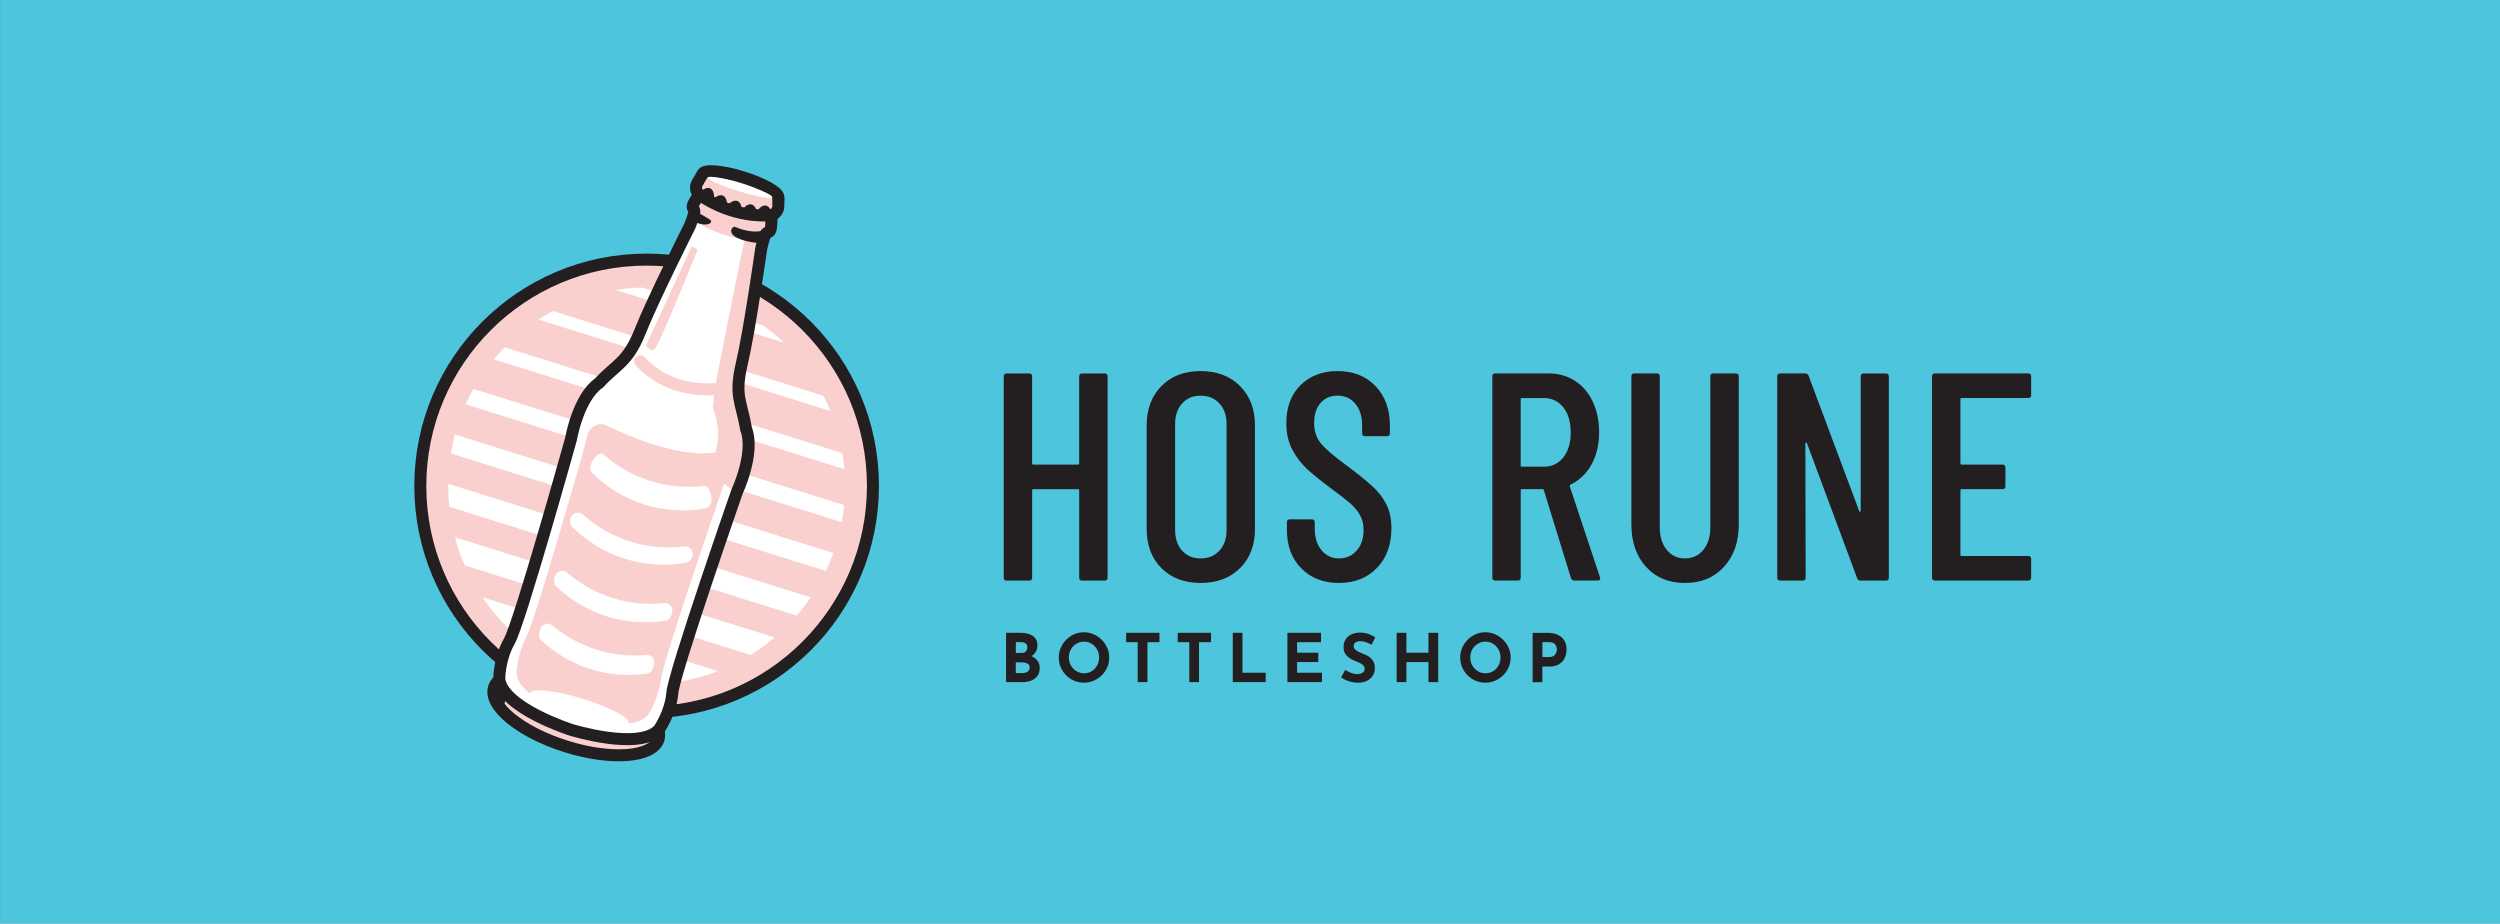 <?xml version="1.0" encoding="utf-8"?>
<!-- Generator: Adobe Illustrator 26.0.2, SVG Export Plug-In . SVG Version: 6.00 Build 0)  -->
<svg version="1.1" id="Layer_1" xmlns="http://www.w3.org/2000/svg" xmlns:xlink="http://www.w3.org/1999/xlink" x="0px" y="0px"
	 viewBox="0 0 1034.61 382.21" style="enable-background:new 0 0 1034.61 382.21;" xml:space="preserve">
<rect x="0" y="0" width="1034.61" height="382.21" fill="#808080" stroke="none"/>
<style type="text/css">
	.st0{fill:#4DC5DC;}
	.st1{fill:#231F20;}
	.st2{fill:#FAD0CF;stroke:#231F20;stroke-width:4.967;stroke-miterlimit:10;}
	.st3{clip-path:url(#SVGID_00000038387422067651271550000015051839470007661743_);}
	.st4{fill:#FFFFFF;}
	.st5{fill:#FAD0CF;}
	.st6{fill:none;stroke:#FAD0CF;stroke-width:4.967;stroke-linecap:round;stroke-miterlimit:10;}
	.st7{fill:none;stroke:#231F20;stroke-width:4.967;stroke-miterlimit:10;}
</style>
<rect x="0.05" y="0" class="st0" width="1034.56" height="382.21"/>
<g>
	<path class="st1" d="M447.84,154.55h9.31c0.82,0,1.22,0.41,1.22,1.23v83.28c0,0.82-0.41,1.22-1.22,1.22h-9.31
		c-0.82,0-1.22-0.4-1.22-1.22v-36.13c0-0.32-0.17-0.49-0.49-0.49h-18.49c-0.32,0-0.49,0.17-0.49,0.49v36.13
		c0,0.82-0.41,1.22-1.22,1.22h-9.32c-0.82,0-1.22-0.4-1.22-1.22v-83.28c0-0.82,0.4-1.23,1.22-1.23h9.31c0.82,0,1.22,0.41,1.22,1.23
		v36c0,0.32,0.17,0.49,0.49,0.49h18.49c0.32,0,0.49-0.17,0.49-0.49v-36C446.62,154.96,447.02,154.55,447.84,154.55z"/>
	<path class="st1" d="M480.66,235.13c-4.08-4.08-6.12-9.51-6.12-16.28v-42.74c0-6.78,2.04-12.22,6.12-16.35
		c4.08-4.13,9.47-6.19,16.16-6.19c6.78,0,12.22,2.06,16.35,6.19c4.13,4.13,6.19,9.57,6.19,16.35v42.74c0,6.78-2.06,12.2-6.19,16.28
		c-4.13,4.08-9.57,6.12-16.35,6.12C490.13,241.26,484.75,239.21,480.66,235.13z M504.67,227.85c1.96-2.16,2.94-5,2.94-8.51V175.5
		c0-3.51-0.98-6.35-2.94-8.51c-1.96-2.16-4.57-3.24-7.84-3.24c-3.19,0-5.74,1.08-7.65,3.24c-1.92,2.17-2.87,5-2.87,8.51v43.84
		c0,3.51,0.96,6.35,2.87,8.51c1.91,2.17,4.47,3.24,7.65,3.24C500.09,231.09,502.71,230.01,504.67,227.85z"/>
	<path class="st1" d="M538.52,235.2c-3.96-4.04-5.94-9.33-5.94-15.86v-3.19c0-0.82,0.4-1.23,1.23-1.23h9.06
		c0.82,0,1.23,0.41,1.23,1.23v2.57c0,3.76,0.94,6.76,2.82,9c1.88,2.25,4.28,3.37,7.23,3.37c2.94,0,5.37-1.08,7.29-3.24
		c1.91-2.16,2.87-5,2.87-8.51c0-2.37-0.51-4.45-1.53-6.24c-1.02-1.79-2.37-3.41-4.04-4.84c-1.68-1.43-4.38-3.53-8.14-6.31
		c-4.16-3.1-7.43-5.76-9.8-7.96c-2.37-2.2-4.37-4.85-6.01-7.96c-1.63-3.1-2.45-6.73-2.45-10.9c0-6.61,1.96-11.86,5.88-15.74
		c3.91-3.88,9.03-5.82,15.31-5.82c6.53,0,11.78,2.08,15.74,6.24c3.96,4.16,5.94,9.63,5.94,16.41v3.06c0,0.82-0.41,1.23-1.22,1.23
		h-9.06c-0.82,0-1.23-0.4-1.23-1.23v-3.31c0-3.67-0.94-6.63-2.82-8.88c-1.88-2.25-4.33-3.37-7.35-3.37c-2.86,0-5.19,1-6.98,3
		c-1.8,2-2.7,4.8-2.7,8.39c0,3.27,0.89,6.02,2.7,8.27c1.79,2.25,5.27,5.25,10.41,9c4.9,3.67,8.59,6.65,11.08,8.94
		c2.49,2.28,4.41,4.8,5.76,7.53c1.34,2.74,2.02,5.98,2.02,9.74c0,6.86-2,12.35-6.01,16.47c-4,4.13-9.23,6.19-15.68,6.19
		C547.69,241.26,542.48,239.24,538.52,235.2z"/>
	<path class="st1" d="M650.15,239.29l-11.26-36.5c-0.08-0.25-0.25-0.37-0.49-0.37h-8.57c-0.32,0-0.49,0.17-0.49,0.49v36.13
		c0,0.82-0.41,1.22-1.22,1.22h-9.31c-0.82,0-1.22-0.4-1.22-1.22v-83.28c0-0.82,0.4-1.23,1.22-1.23h21.92
		c4.16,0,7.84,1.02,11.02,3.06c3.19,2.05,5.65,4.92,7.4,8.63s2.63,7.94,2.63,12.67c0,5.14-1.06,9.62-3.19,13.41
		c-2.13,3.79-5.02,6.55-8.69,8.27c-0.25,0.25-0.32,0.49-0.25,0.74l12.49,37.6l0.12,0.49c0,0.57-0.37,0.86-1.11,0.86h-9.55
		C650.89,240.28,650.4,239.95,650.15,239.29z M629.33,165.21v27.44c0,0.32,0.17,0.49,0.49,0.49h9.06c3.34,0,6.04-1.29,8.09-3.86
		c2.04-2.57,3.06-5.98,3.06-10.22c0-4.41-1.02-7.9-3.06-10.47s-4.73-3.86-8.09-3.86h-9.06C629.5,164.71,629.33,164.88,629.33,165.21
		z"/>
	<path class="st1" d="M681.2,234.58c-4.04-4.45-6.06-10.3-6.06-17.57v-61.24c0-0.82,0.4-1.23,1.22-1.23h9.31
		c0.82,0,1.22,0.41,1.22,1.23v62.45c0,3.84,0.96,6.95,2.87,9.31c1.91,2.37,4.43,3.56,7.53,3.56c3.19,0,5.74-1.19,7.65-3.56
		c1.91-2.37,2.87-5.47,2.87-9.31v-62.45c0-0.82,0.4-1.23,1.23-1.23h9.31c0.82,0,1.23,0.41,1.23,1.23v61.24
		c0,7.27-2.05,13.13-6.12,17.57c-4.08,4.45-9.47,6.68-16.16,6.68C690.61,241.26,685.24,239.04,681.2,234.58z"/>
	<path class="st1" d="M771.27,154.55h9.18c0.82,0,1.23,0.41,1.23,1.23v83.28c0,0.82-0.41,1.22-1.23,1.22h-10.54
		c-0.66,0-1.11-0.32-1.34-0.98l-20.81-55.97c-0.08-0.17-0.2-0.22-0.37-0.18c-0.17,0.04-0.25,0.15-0.25,0.3l0.12,55.6
		c0,0.82-0.41,1.22-1.22,1.22h-9.31c-0.82,0-1.22-0.4-1.22-1.22v-83.28c0-0.82,0.4-1.23,1.22-1.23h10.41c0.65,0,1.11,0.32,1.34,0.98
		l20.94,55.97c0.08,0.25,0.2,0.35,0.37,0.3s0.25-0.18,0.25-0.43v-55.6C770.05,154.96,770.46,154.55,771.27,154.55z"/>
	<path class="st1" d="M839.36,164.71H811.8c-0.32,0-0.49,0.17-0.49,0.49v26.57c0,0.32,0.17,0.49,0.49,0.49h16.9
		c0.82,0,1.23,0.41,1.23,1.22v7.72c0,0.82-0.41,1.22-1.23,1.22h-16.9c-0.32,0-0.49,0.17-0.49,0.49v26.7c0,0.32,0.17,0.49,0.49,0.49
		h27.56c0.82,0,1.22,0.41,1.22,1.23v7.72c0,0.82-0.41,1.22-1.22,1.22h-38.58c-0.82,0-1.23-0.4-1.23-1.22v-83.28
		c0-0.82,0.4-1.23,1.23-1.23h38.58c0.82,0,1.22,0.41,1.22,1.23v7.72C840.58,164.31,840.18,164.71,839.36,164.71z"/>
</g>
<g>
	<path class="st1" d="M422.36,261.88c2.13,0,3.81,0.43,5.08,1.29c1.25,0.86,1.89,2.14,1.89,3.84c0,1.25-0.31,2.3-0.93,3.14
		c-0.62,0.84-1.47,1.47-2.53,1.89c-1.06,0.41-2.28,0.63-3.65,0.63l-0.64-2.16c1.68,0,3.18,0.23,4.47,0.69
		c1.31,0.46,2.34,1.12,3.09,1.98c0.76,0.86,1.14,1.89,1.14,3.09c0,1.11-0.2,2.05-0.59,2.82c-0.4,0.77-0.93,1.39-1.61,1.86
		c-0.67,0.47-1.44,0.82-2.29,1.03c-0.85,0.21-1.73,0.31-2.64,0.31h-6.79v-20.41h5.99L422.36,261.88L422.36,261.88z M422.83,270.22
		c0.79,0,1.39-0.23,1.76-0.73c0.38-0.48,0.57-1.03,0.57-1.63c0-0.7-0.23-1.23-0.7-1.58c-0.47-0.35-1.11-0.53-1.9-0.53h-2.16v4.46
		H422.83z M422.97,278.54c0.59,0,1.13-0.08,1.61-0.23c0.48-0.16,0.86-0.4,1.14-0.75c0.28-0.35,0.41-0.77,0.41-1.29
		c0-0.59-0.17-1.04-0.5-1.34c-0.34-0.3-0.76-0.51-1.29-0.64c-0.53-0.12-1.07-0.18-1.66-0.18h-2.3v4.44L422.97,278.54L422.97,278.54z
		"/>
	<path class="st1" d="M438.17,272.11c0-1.41,0.27-2.74,0.81-3.99c0.54-1.25,1.28-2.37,2.24-3.34c0.95-0.97,2.06-1.73,3.31-2.29
		c1.25-0.56,2.61-0.83,4.05-0.83c1.42,0,2.76,0.28,4.03,0.83c1.25,0.56,2.37,1.32,3.34,2.29s1.73,2.08,2.27,3.34
		c0.55,1.25,0.82,2.58,0.82,3.99c0,1.44-0.27,2.8-0.82,4.05s-1.31,2.36-2.27,3.31c-0.97,0.95-2.08,1.7-3.34,2.24
		c-1.25,0.54-2.59,0.81-4.03,0.81c-1.44,0-2.8-0.27-4.05-0.81c-1.25-0.54-2.36-1.28-3.31-2.24c-0.95-0.95-1.7-2.06-2.24-3.31
		C438.44,274.9,438.17,273.55,438.17,272.11z M442.33,272.11c0,0.91,0.16,1.76,0.48,2.54c0.32,0.78,0.77,1.48,1.35,2.08
		c0.58,0.6,1.25,1.06,2.02,1.4c0.77,0.34,1.6,0.5,2.51,0.5c0.87,0,1.68-0.17,2.43-0.5c0.75-0.34,1.4-0.79,1.96-1.4
		s0.98-1.3,1.31-2.08c0.31-0.78,0.47-1.63,0.47-2.54c0-0.93-0.16-1.79-0.48-2.58c-0.32-0.79-0.77-1.49-1.33-2.09
		c-0.56-0.6-1.23-1.06-1.98-1.4c-0.76-0.34-1.58-0.5-2.47-0.5c-0.88,0-1.71,0.17-2.47,0.5c-0.76,0.34-1.42,0.81-2,1.4
		c-0.57,0.6-1.02,1.3-1.33,2.09C442.48,270.32,442.33,271.18,442.33,272.11z"/>
	<path class="st1" d="M466.07,261.88h13.76v3.88h-4.97v16.53h-4.03v-16.53h-4.78v-3.88H466.07z"/>
	<path class="st1" d="M487.42,261.88h13.76v3.88h-4.97v16.53h-4.03v-16.53h-4.78v-3.88H487.42z"/>
	<path class="st1" d="M510.16,261.88h4.03v16.53h9.6v3.88h-13.61v-20.41H510.16z"/>
	<path class="st1" d="M532.78,261.88h13.92v3.88h-9.9v4.35h8.77v3.88h-8.77v4.41h10.29v3.88h-14.31v-20.4L532.78,261.88
		L532.78,261.88z"/>
	<path class="st1" d="M567.64,266.81c-0.77-0.43-1.57-0.77-2.37-1.05c-0.81-0.28-1.55-0.41-2.26-0.41c-0.87,0-1.55,0.18-2.05,0.53
		c-0.5,0.35-0.75,0.88-0.75,1.58c0,0.48,0.19,0.91,0.57,1.29c0.38,0.38,0.87,0.72,1.47,1.01c0.6,0.29,1.22,0.56,1.87,0.81
		c0.59,0.22,1.17,0.48,1.76,0.79c0.58,0.3,1.11,0.68,1.57,1.14c0.46,0.45,0.83,1.02,1.11,1.69c0.28,0.67,0.41,1.5,0.41,2.48
		c0,1.04-0.27,2-0.81,2.89c-0.54,0.88-1.32,1.6-2.36,2.15c-1.04,0.55-2.32,0.82-3.83,0.82c-0.77,0-1.57-0.08-2.37-0.23
		c-0.81-0.16-1.6-0.4-2.37-0.73c-0.77-0.32-1.52-0.74-2.25-1.23l1.78-3.13c0.48,0.35,1.01,0.66,1.57,0.93
		c0.56,0.27,1.13,0.48,1.7,0.63c0.57,0.15,1.1,0.22,1.58,0.22c0.48,0,0.96-0.07,1.45-0.21c0.49-0.13,0.89-0.37,1.22-0.7
		c0.32-0.34,0.48-0.79,0.48-1.39c0-0.4-0.13-0.77-0.4-1.11c-0.27-0.34-0.63-0.64-1.08-0.92c-0.46-0.28-0.95-0.51-1.49-0.72
		c-0.63-0.23-1.28-0.51-1.95-0.83s-1.29-0.69-1.87-1.15c-0.58-0.46-1.05-1.02-1.41-1.69s-0.54-1.5-0.54-2.48
		c0-1.19,0.27-2.21,0.79-3.08c0.53-0.87,1.28-1.55,2.24-2.07c0.96-0.5,2.07-0.79,3.33-0.85c1.64,0,2.99,0.19,4,0.58
		c1.03,0.39,1.95,0.85,2.76,1.39L567.64,266.81z"/>
	<path class="st1" d="M595.19,261.88v20.41h-4.03V274h-9.13v8.29h-4.03v-20.41h4.03v8.23h9.13v-8.23H595.19z"/>
	<path class="st1" d="M604.3,272.11c0-1.41,0.27-2.74,0.81-3.99c0.54-1.25,1.28-2.37,2.24-3.34c0.95-0.97,2.06-1.73,3.31-2.29
		c1.25-0.56,2.61-0.83,4.05-0.83c1.42,0,2.76,0.28,4.03,0.83c1.25,0.56,2.37,1.32,3.34,2.29c0.97,0.97,1.73,2.08,2.27,3.34
		c0.55,1.25,0.82,2.58,0.82,3.99c0,1.44-0.27,2.8-0.82,4.05c-0.55,1.25-1.31,2.36-2.27,3.31c-0.97,0.95-2.08,1.7-3.34,2.24
		c-1.25,0.54-2.59,0.81-4.03,0.81c-1.44,0-2.8-0.27-4.05-0.81c-1.25-0.54-2.36-1.28-3.31-2.24c-0.95-0.95-1.7-2.06-2.24-3.31
		C604.57,274.9,604.3,273.55,604.3,272.11z M608.46,272.11c0,0.91,0.16,1.76,0.48,2.54c0.32,0.78,0.77,1.48,1.35,2.08
		c0.58,0.6,1.25,1.06,2.02,1.4c0.77,0.34,1.6,0.5,2.51,0.5c0.87,0,1.68-0.17,2.43-0.5s1.4-0.79,1.96-1.4
		c0.56-0.6,0.98-1.3,1.31-2.08c0.31-0.78,0.47-1.63,0.47-2.54c0-0.93-0.16-1.79-0.48-2.58c-0.32-0.79-0.77-1.49-1.33-2.09
		c-0.56-0.6-1.23-1.06-1.98-1.4c-0.76-0.34-1.58-0.5-2.47-0.5c-0.88,0-1.71,0.17-2.47,0.5c-0.76,0.34-1.42,0.81-2,1.4
		c-0.57,0.6-1.02,1.3-1.33,2.09C608.62,270.32,608.46,271.18,608.46,272.11z"/>
	<path class="st1" d="M640.47,261.88c1.68,0,3.11,0.28,4.27,0.85c1.16,0.56,2.05,1.36,2.66,2.38c0.62,1.03,0.92,2.24,0.92,3.65
		c0,0.83-0.12,1.67-0.37,2.51s-0.65,1.6-1.2,2.29c-0.55,0.68-1.28,1.23-2.19,1.66c-0.92,0.41-2.04,0.63-3.37,0.63h-2.89v6.46h-4.03
		v-20.41h6.19V261.88L640.47,261.88z M641.17,271.91c0.62,0,1.12-0.1,1.52-0.31c0.4-0.21,0.73-0.48,0.96-0.81
		c0.23-0.32,0.4-0.66,0.5-1.02c0.1-0.35,0.16-0.66,0.16-0.92c0-0.2-0.03-0.48-0.1-0.82c-0.07-0.35-0.2-0.69-0.4-1.04
		c-0.2-0.35-0.51-0.65-0.93-0.88s-0.97-0.36-1.68-0.36h-2.89v6.15L641.17,271.91L641.17,271.91z"/>
</g>
<g>
	<circle class="st2" cx="267.6" cy="201.1" r="93.66"/>
	<g>
		<g>
			<g>
				<defs>
					<circle id="SVGID_1_" cx="267.6" cy="201.1" r="82.11"/>
				</defs>
				<clipPath id="SVGID_00000151528129710735393920000016186576846072355211_">
					<use xlink:href="#SVGID_1_"  style="overflow:visible;"/>
				</clipPath>
				<g style="clip-path:url(#SVGID_00000151528129710735393920000016186576846072355211_);">
					<g>
						
							<rect x="293.74" y="32.17" transform="matrix(0.299 -0.954 0.954 0.299 82.863 373.853)" class="st4" width="4.2" height="196.75"/>
					</g>
					<g>
						
							<rect x="287.06" y="51.99" transform="matrix(0.299 -0.954 0.954 0.299 59.597 381.834)" class="st4" width="5.15" height="196.75"/>
					</g>
					<g>
						
							<rect x="280.38" y="71.8" transform="matrix(0.299 -0.954 0.954 0.299 36.343 389.811)" class="st4" width="6.1" height="196.75"/>
					</g>
					<g>
						
							<rect x="273.7" y="91.63" transform="matrix(0.299 -0.954 0.954 0.299 13.063 397.782)" class="st4" width="7.04" height="196.75"/>
					</g>
					<g>
						
							<rect x="267.03" y="111.43" transform="matrix(0.299 -0.954 0.954 0.299 -10.183 405.756)" class="st4" width="7.99" height="196.75"/>
					</g>
					<g>
						
							<rect x="260.35" y="131.26" transform="matrix(0.299 -0.954 0.954 0.299 -33.449 413.737)" class="st4" width="8.94" height="196.75"/>
					</g>
					<g>
						
							<rect x="253.67" y="151.07" transform="matrix(0.299 -0.954 0.954 0.299 -56.706 421.706)" class="st4" width="9.89" height="196.75"/>
					</g>
					<g>
						
							<rect x="246.98" y="170.89" transform="matrix(0.299 -0.954 0.954 0.299 -79.975 429.676)" class="st4" width="10.84" height="196.75"/>
					</g>
				</g>
			</g>
		</g>
	</g>
	<g>
		<path class="st2" d="M272.55,305.83c-2.23,7.61-19.4,9.01-38.34,3.06s-32.24-16.91-29.73-24.44c2.49-7.46,19.61-8.72,38.27-2.86
			C261.4,287.45,274.75,298.28,272.55,305.83z"/>
		<path class="st4" d="M308.78,177.55c-2.04-11.7-4.96-13.57-1.75-27.24c3.21-13.66,7.99-47.39,7.99-47.39s1.08-5.05,1.94-6.18
			c0.85-1.13,1.96,0.11,2.2-3.37c0.23-3.48,0.45-8.49,0.45-8.49s0.72-1.17,1.94-1.42s0.67-2.83-1.71-4.34s-12.16-4.64-12.16-4.64
			s-9.82-3.02-12.63-3.14s-4.73,1.68-3.88,2.59c0.86,0.9,0.78,2.28,0.78,2.28s-2.68,4.23-4.47,7.22s-0.18,2.61-0.12,4.02
			c0.06,1.41-1.94,6.18-1.94,6.18s-15.31,30.41-20.48,43.46c-5.16,13.05-10.13,13.82-16.97,21.35
			c-8.74,6.02-11.68,23.31-11.68,23.31s-21.23,76.08-25.52,83.62c-4.29,7.54-4.14,15.76-4.14,15.76
			c1.57,11.92,29.71,20.9,29.71,20.9s28.26,8.78,36.34-0.1c0,0,4.82-6.66,5.59-15.3c0.78-8.64,26.78-83.25,26.78-83.25
			S312.52,187.5,308.78,177.55z"/>
		<path class="st5" d="M310.19,88.63c0,0-0.69,6.24-1.83,9.93c-1.14,3.7-12.65,62.43-12.65,62.43s-2.74,31.01-4.93,34.65
			c-2.2,3.66,10.86,4.07,10.86,4.07s5.47-32.05,4.24-34.9c-1.22-2.84,9.28-68.69,9.28-68.69l2.96-1.47l0.74-5.49L310.19,88.63z"/>
		<path class="st5" d="M300.77,196.98c-0.9-0.31-1.69-2.99-2.59-3.29c-11.23-3.77-24.09-1.43-35.29-5.37
			c-5.67-1.99-9.27,2.09-14.86-0.17c-0.99-0.4-4.04-6.94-5.05-7.35c-0.27,1.14-0.4,1.82-0.4,1.82s-20.82,73.44-24.71,80.79
			c-3.89,7.35-4.09,15.17-4.09,15.17c0.84,11.28,24.8,16.34,24.8,16.34s22.54,9.59,29.67,0.81c0,0,4.3-6.53,5.3-14.79
			C274.56,272.83,299.95,199.38,300.77,196.98z"/>
		<path class="st5" d="M293.5,195.31c0,0,2.65-6.09,0.99-9.21c-1.66-3.11-1.72-5.07-0.36-7.09c1.35-2.02,4.64-2.73,4.22-7.24
			c-0.42-4.49-0.09-8.37,0.65-9.85c0.73-1.48,4.49-2.01,5.67,0.06c1.18,2.08,7.33,18.39,4.86,26.38
			c-2.49,8.06-5.63,15.09-5.63,15.09L293.5,195.31z"/>
		<path class="st5" d="M316.96,96.75c0,0-25.99-5.43-28.77-7.6c-2.77-2.16,3.02-13.5,4.74-14.57s26.73,8.19,26.73,8.19
			S320.74,93.28,316.96,96.75z"/>
		<path class="st6" d="M299.73,160.43c0,0-20.09,4.79-34.8-10.91"/>
		<path class="st6" d="M316.96,96.75c0,0-11.81,2.55-28.77-7.6"/>
		<g>
			<g>
				<path class="st4" d="M236.04,214.74c-0.01,0.02-0.01,0.05-0.02,0.07c-0.31,1.21,0.02,2.49,0.88,3.33
					c12.64,12.36,29.5,17.65,46.92,14.74c1.18-0.2,2.18-1.06,2.62-2.23c0.01-0.02,0.02-0.05,0.03-0.07
					c0.87-2.32-0.82-4.71-3.17-4.43c-15.52,1.84-30.43-2.85-42.12-13.23C239.4,211.34,236.65,212.33,236.04,214.74z"/>
				<path class="st4" d="M229.64,238.66c-0.08,0.29-0.15,0.57-0.23,0.86c-0.31,1.18,0.03,2.45,0.9,3.27
					c12.25,11.5,28.26,16.53,44.87,14.12c1.18-0.17,2.18-1.02,2.6-2.17c0.1-0.28,0.21-0.56,0.31-0.84c0.82-2.22-0.83-4.5-3.11-4.27
					c-14.83,1.48-29.02-2.99-40.35-12.69C232.88,235.44,230.23,236.37,229.64,238.66z"/>
				<path class="st4" d="M224.12,265.17c11.93,10.88,27.36,15.74,43.36,13.66c1.21-0.16,2.24-1,2.63-2.17
					c0.17-0.5,0.34-1.01,0.51-1.51c0.73-2.12-0.88-4.28-3.08-4.09c-14.31,1.24-28.02-3.08-39.05-12.29
					c-1.7-1.42-4.24-0.57-4.86,1.59c-0.15,0.51-0.29,1.02-0.44,1.52C222.85,263.07,223.22,264.35,224.12,265.17z"/>
			</g>
		</g>
		<path class="st7" d="M308.78,177.55c-2.04-11.7-4.96-13.57-1.75-27.24c3.21-13.66,7.99-47.39,7.99-47.39s1.08-5.05,1.94-6.18
			c0.85-1.13,1.96,0.11,2.2-3.37c0.23-3.48,0.45-8.49,0.45-8.49s0.72-1.17,1.94-1.42s0.67-2.83-1.71-4.34s-12.16-4.64-12.16-4.64
			s-9.82-3.02-12.63-3.14s-4.73,1.68-3.88,2.59c0.86,0.9,0.78,2.28,0.78,2.28s-2.68,4.23-4.47,7.22s-0.18,2.61-0.12,4.02
			c0.06,1.41-1.94,6.18-1.94,6.18s-15.31,30.41-20.48,43.46c-5.16,13.05-10.13,13.82-16.97,21.35
			c-8.74,6.02-11.68,23.31-11.68,23.31s-21.23,76.08-25.52,83.62c-4.29,7.54-4.14,15.76-4.14,15.76
			c1.57,11.92,29.71,20.9,29.71,20.9s28.26,8.78,36.34-0.1c0,0,4.82-6.66,5.59-15.3c0.78-8.64,26.78-83.25,26.78-83.25
			S312.52,187.5,308.78,177.55z"/>
		<path class="st5" d="M288.76,103.26c0,0-16.48,41.07-18.13,41.6c-1.64,0.53-3.3-1.81-3.3-1.81l18.93-41.14L288.76,103.26z"/>
		<path class="st4" d="M294.63,167.51c0,0,3.14,7.93,2.53,14.01c-0.62,6.12-3.43,14.35-5.2,10.28c-1.76-4.06-0.93-5.23-0.19-9.27
			C292.5,178.5,291.4,165.48,294.63,167.51z"/>
		<path class="st1" d="M210.1,287.13c-2.41-1.71-4.55-2.93-5.63-2.67c-2.96,0.7-0.6,3.58,0.51,6.77c0.25,0.72,1.59,1.16,2.94,2.5
			C208.62,291.52,209.36,289.32,210.1,287.13z"/>
		<path class="st5" d="M241.19,187.56l1.97-7.59c0.91-3.51,4.63-5.42,7.67-3.95c10.46,5.06,32.64,14.4,47.27,10.79l-10.66,23.24
			L241.19,187.56z"/>
		<path class="st4" d="M244.39,192.6c-0.01,0.02-0.01,0.05-0.02,0.07c-0.3,1.18,0.03,2.44,0.88,3.25
			c12.52,12.11,29.17,17.34,46.35,14.56c1.16-0.19,2.15-1.03,2.57-2.17c0.01-0.02,0.02-0.05,0.03-0.07c0.85-2.27-0.6-7.39-2.92-7.13
			c-15.29,1.73-29.99-2.89-41.55-13.05C247.98,186.53,244.98,190.25,244.39,192.6z"/>
		<g>
			<path class="st2" d="M322.09,81.82c0.59-1.96-5.94-5.74-14.57-8.44c-8.64-2.71-16.15-3.33-16.78-1.38l-2.16,3.69
				c-1.01,1.72-0.56,3.92,1.02,5.01c4.72,3.26,15.22,9.11,28.96,8.43c1.97-0.1,3.56-1.81,3.55-3.86L322.09,81.82z"/>
		</g>
		
			<ellipse transform="matrix(0.293 -0.956 0.956 0.293 142.462 347.646)" class="st4" cx="306.28" cy="77.5" rx="1.67" ry="13.9"/>
		<g>
			<path class="st1" d="M290.28,79.06c0,0,2.6-2.5,4.33-0.57c1.73,1.94,0.42,5.45,0.42,5.45S290.12,80.35,290.28,79.06z"/>
			<path class="st1" d="M295.6,82.08c0,0,2.6-2.5,4.33-0.57c1.73,1.94,0.42,5.45,0.42,5.45S295.45,83.38,295.6,82.08z"/>
			<path class="st1" d="M319.31,88.01c0,0-0.75-3.53-3.27-2.9s-3.4,4.28-3.4,4.28S318.71,89.17,319.31,88.01z"/>
			<path class="st1" d="M313.21,87.53c0,0-0.75-3.53-3.27-2.9s-3.4,4.28-3.4,4.28S312.61,88.7,313.21,87.53z"/>
			<path class="st1" d="M301.68,84.35c0,0,2.6-2.5,4.33-0.57c1.73,1.94,0.42,5.45,0.42,5.45S301.53,85.65,301.68,84.35z"/>
		</g>
		<path class="st1" d="M288.7,87.9c0,0,5.19,2.77,5.58,3.47c0.39,0.71-1.2,2.78-6.67,0.56C282.14,89.7,288.7,87.9,288.7,87.9z"/>
		<path class="st1" d="M317.78,94.59c0,0-4.47,3.24-13.92-0.82c0,0-2.1,1.01-0.91,2.96c1.59,2.61,9.75,4.28,13.14,3.67
			C319.49,99.8,317.78,94.59,317.78,94.59z"/>
	</g>
	
		<ellipse transform="matrix(0.293 -0.956 0.956 0.293 -110.551 436.503)" class="st4" cx="239.85" cy="293" rx="4.08" ry="21.3"/>
</g>
</svg>
